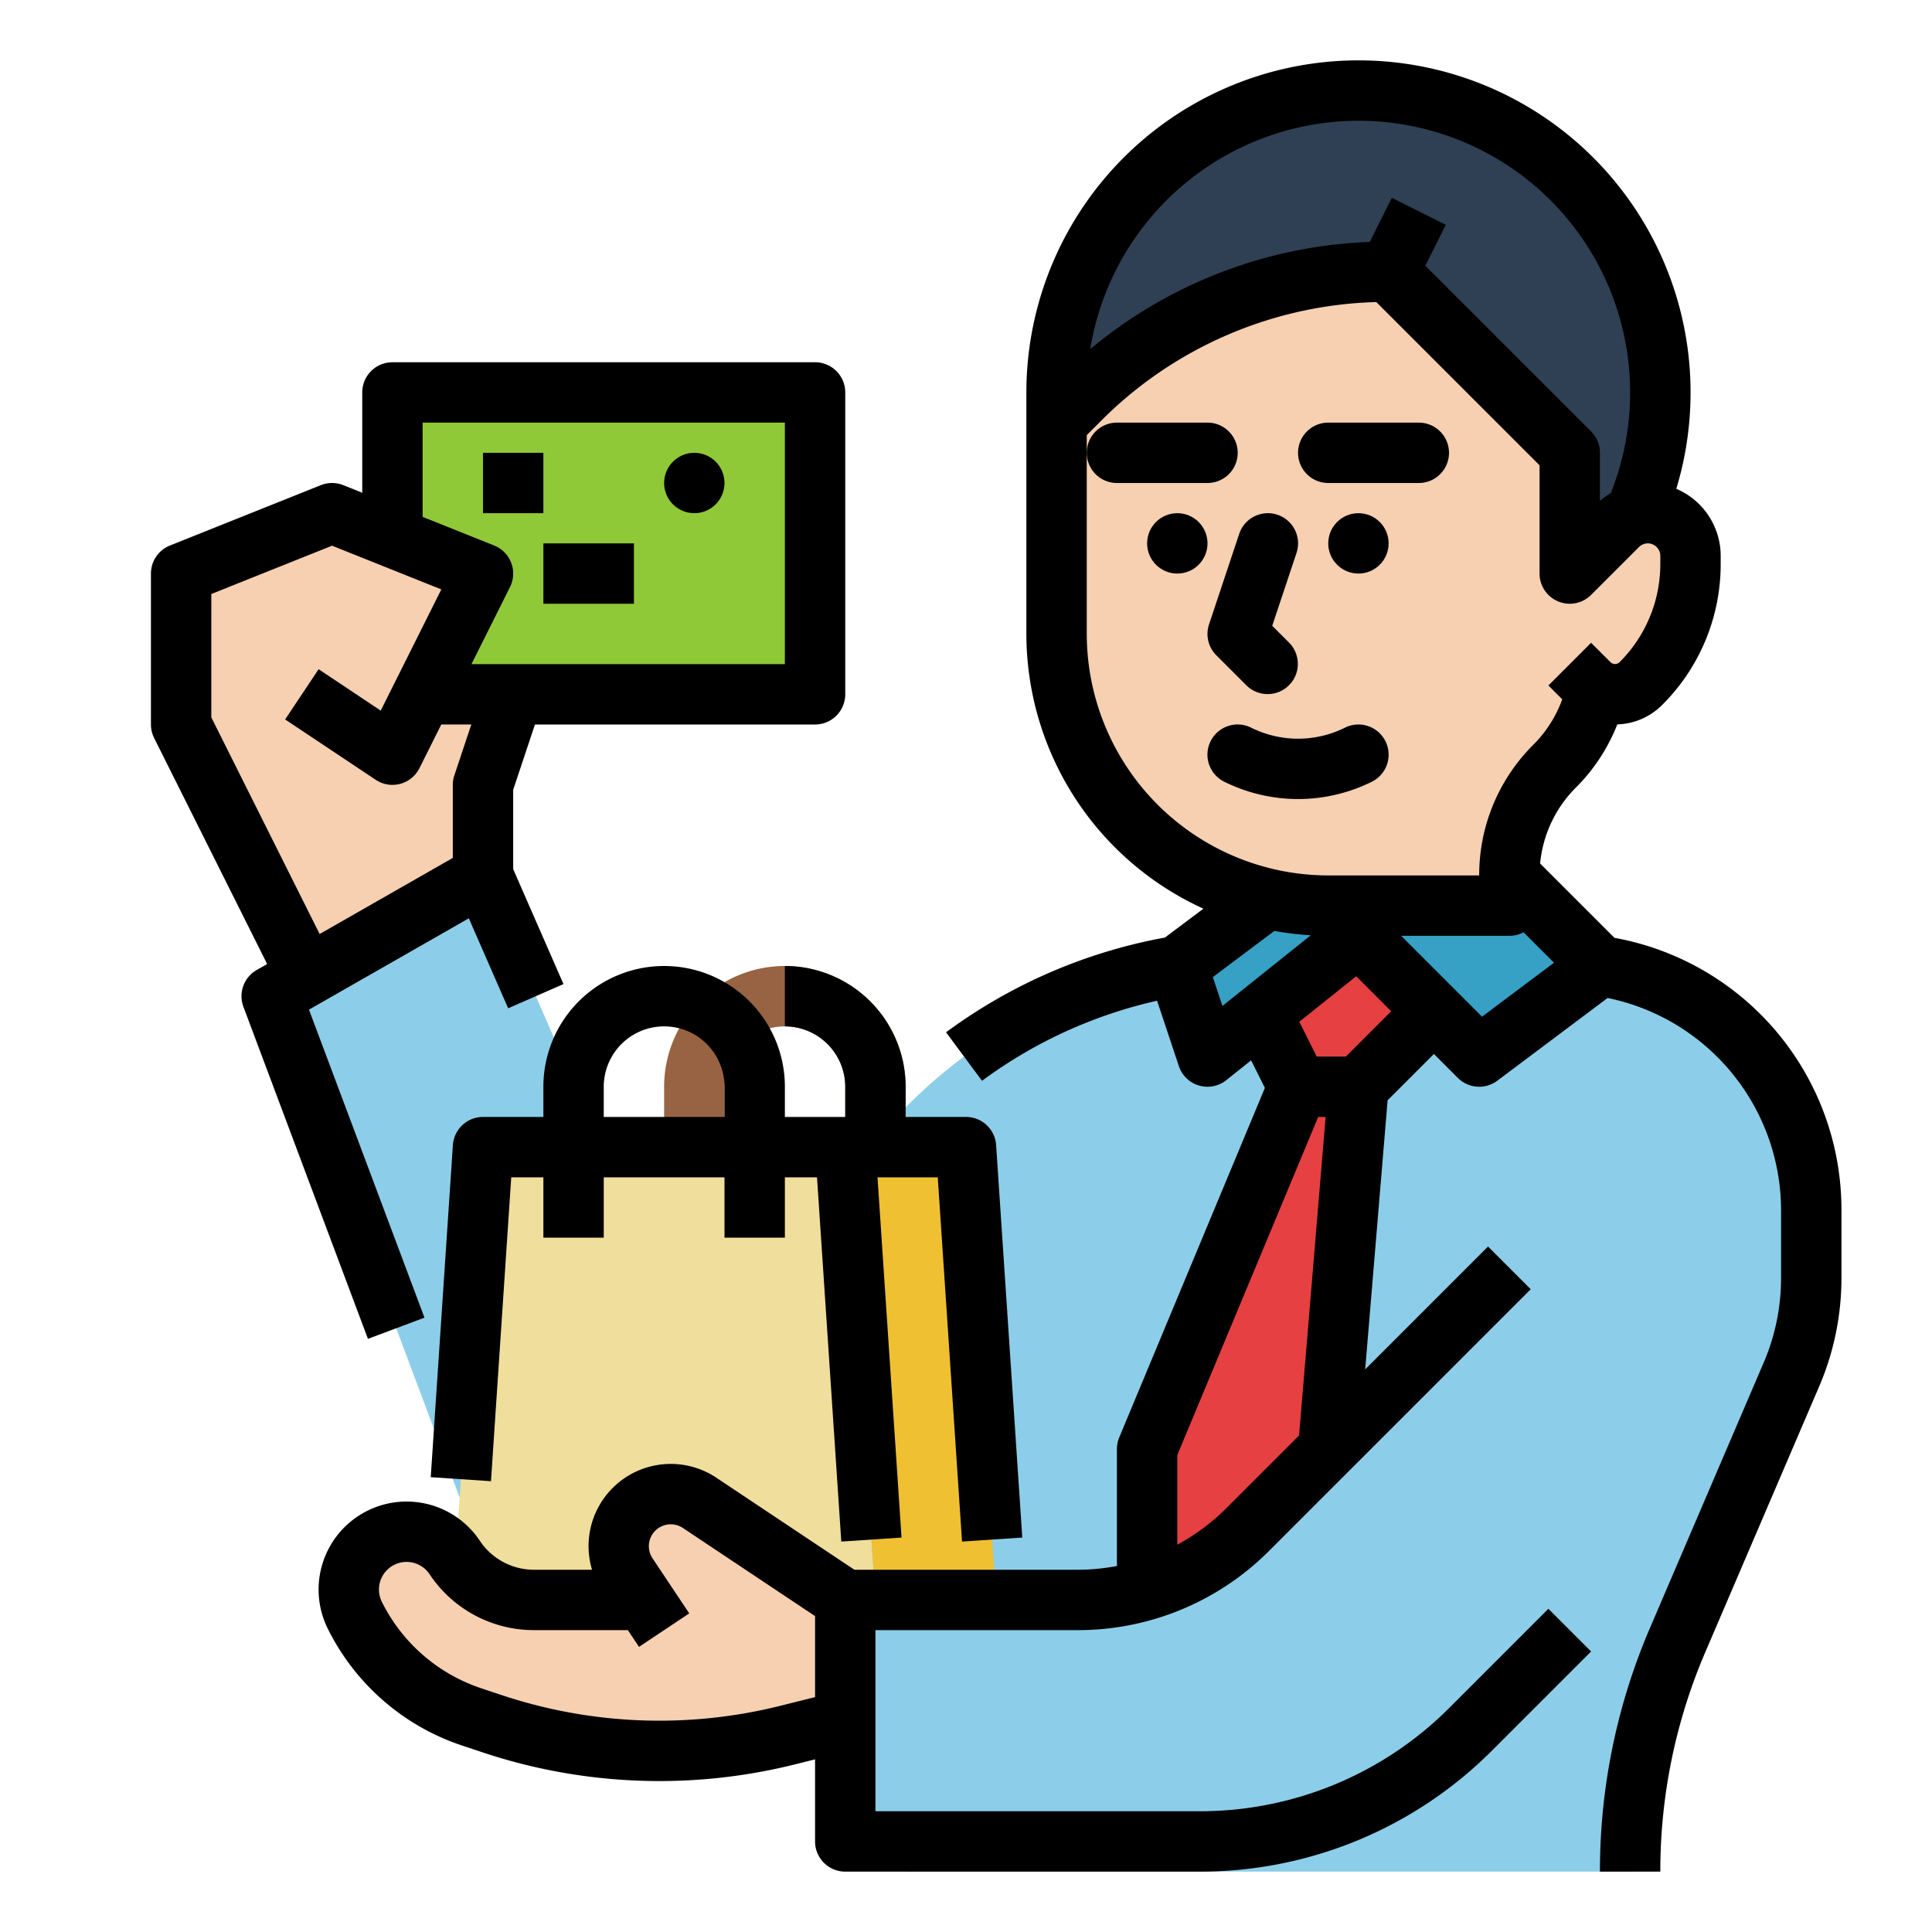 <svg height="512" viewBox="0 0 512 512" width="512" xmlns="http://www.w3.org/2000/svg"><g id="Fill_out_line" data-name="Fill out line"><path d="m144.47 158.59-16.47 49.41v57l-38.8 9.4-41.2-82.4v-40l40-16 54.91 21.96z" fill="#f6d0b1"/><path d="m104 104h112v80h-112z" fill="#90c937"/><path d="m88 136 40 16-24 48-24-16z" fill="#f6d0b1"/><path d="m480 320.57v18.04a65.224 65.224 0 0 1 -5.27 25.7l-30.12 70.28a155.829 155.829 0 0 0 -12.61 61.41h-191.67l-.08-16-.25-48-96 24-72-192 56-32 56 128 48.85-58.62a131.106 131.106 0 0 1 79.15-45.38h112a65.216 65.216 0 0 1 56 64.57z" fill="#8ccee9"/><path d="m344 232-32 24 8 24 40-32 32 32 32-24-24-24z" fill="#37a0c5"/><path d="m380 268-20 20h-16l-9.71-19.43 25.71-20.57z" fill="#e64042"/><path d="m360 288-1.14 16-3.89 54.4-1.74 24.37-1.23 17.23-48 40v-56l33.33-80 6.67-16z" fill="#e64042"/><path d="m400 336-69.255 69.255a64 64 0 0 1 -45.255 18.745h-61.49v64h93.75a102 102 0 0 0 72.125-29.875l30-30z" fill="#8ccee9"/><path d="m240 304h-16v-16a16 16 0 0 0 -32 0v16h-16v-16a32 32 0 0 1 64 0z" fill="#986342"/><path d="m224 304h-96l-8 120h112z" fill="#f0de9c"/><path d="m264 424h-32l-8-120h32z" fill="#f0c033"/><path d="m224 424v32l-15.26 3.82a142.252 142.252 0 0 1 -16.87 3.13 140.21 140.21 0 0 1 -61.45-6.14l-5.31-1.77a53.707 53.707 0 0 1 -31.06-26.94 15.32 15.32 0 0 1 26.45-15.35 25.26 25.26 0 0 0 21.02 11.25h29.15l-4.39-6.59a13.794 13.794 0 0 1 19.13-19.13z" fill="#f6d0b1"/><path d="m424 104v70.06a40.947 40.947 0 0 1 -12 28.97 40.977 40.977 0 0 0 -12 28.97v8h-48a72.006 72.006 0 0 1 -72-72v-64l80-56z" fill="#f6d0b1"/><path d="m416 161.12v-41.12l-48-48c-3.06 0-6.11.12-9.13.37a115.854 115.854 0 0 0 -72.81 33.57l-5.7 5.7q-.36-3.765-.36-7.64a80 80 0 1 1 136 57.12z" fill="#2f4054"/><path d="m336 184a7.975 7.975 0 0 1 -5.657-2.343l-8-8a7.999 7.999 0 0 1 -1.933-8.187l8-24a8 8 0 0 1 15.179 5.06l-6.437 19.31 4.504 4.504a8 8 0 0 1 -5.657 13.657z" fill="#f4c396"/><path d="m416 152 12.686-12.686a11.314 11.314 0 0 1 8-3.314 11.314 11.314 0 0 1 11.314 11.314v2.059a44.971 44.971 0 0 1 -13.172 31.799 9.657 9.657 0 0 1 -6.828 2.828 9.657 9.657 0 0 1 -6.828-2.828l-5.172-5.172-8-16z" fill="#f6d0b1"/><path d="m296 128h24a8 8 0 0 0 0-16h-24a8 8 0 0 0 0 16z"/><path d="m352 128h24a8 8 0 0 0 0-16h-24a8 8 0 0 0 0 16z"/><path d="m367.155 196.422a8 8 0 0 0 -10.733-3.578 27.914 27.914 0 0 1 -24.845 0 8 8 0 1 0 -7.155 14.311 43.986 43.986 0 0 0 39.155 0 7.999 7.999 0 0 0 3.578-10.733z"/><circle cx="360" cy="144" r="8"/><circle cx="312" cy="144" r="8"/><path d="m330.343 181.657a8 8 0 0 0 11.313-11.313l-4.504-4.504 6.437-19.31a8 8 0 0 0 -15.179-5.06l-8 24a7.999 7.999 0 0 0 1.933 8.187z"/><path d="m470.093 272.592a73.224 73.224 0 0 0 -42.249-24.061l-19.693-19.693a32.723 32.723 0 0 1 9.505-20.152 48.859 48.859 0 0 0 10.945-16.715 17.521 17.521 0 0 0 11.884-5.143 52.622 52.622 0 0 0 15.515-37.456v-2.059a19.342 19.342 0 0 0 -11.764-17.775 88.01 88.01 0 1 0 -172.236-25.539v64a80.092 80.092 0 0 0 46.919 72.811l-10.211 7.658a139.742 139.742 0 0 0 -57.992 25.104l9.528 12.854a123.726 123.726 0 0 1 46.391-21.222l5.775 17.326a8 8 0 0 0 12.587 3.717l6.558-5.247 3.651 7.302-38.592 92.62a8.001 8.001 0 0 0 -.615 3.077v31.011a56.584 56.584 0 0 1 -10.51.989h-59.068l-36.57-24.38a21.781 21.781 0 0 0 -32.955 24.38h-15.372a17.237 17.237 0 0 1 -14.37-7.69 23.32 23.32 0 0 0 -40.261 23.365 61.318 61.318 0 0 0 35.688 30.952l5.311 1.77a148.159 148.159 0 0 0 82.788 3.18l5.32-1.33v21.754a8 8 0 0 0 8 8h93.75a109.278 109.278 0 0 0 77.782-32.218l26.125-26.125-11.313-11.313-26.125 26.125a93.386 93.386 0 0 1 -66.468 27.532h-85.75v-48h53.49a71.527 71.527 0 0 0 50.912-21.088l69.255-69.255-11.313-11.313-32.557 32.557 5.943-71.316 12.271-12.271 6.343 6.343a7.999 7.999 0 0 0 10.457.743l29.234-21.926a57.525 57.525 0 0 1 45.966 56.094v18.044a56.899 56.899 0 0 1 -4.627 22.542l-30.121 70.282a162.987 162.987 0 0 0 -13.252 64.564h16a147.082 147.082 0 0 1 11.959-58.261l30.121-70.282a72.811 72.811 0 0 0 5.921-28.845v-18.044a73.233 73.233 0 0 0 -17.907-47.977zm-263.294 179.462a132.155 132.155 0 0 1 -73.848-2.836l-5.311-1.77a45.426 45.426 0 0 1 -26.437-22.929 7.32 7.32 0 0 1 12.638-7.334 33.204 33.204 0 0 0 27.683 14.815h24.861l2.958 4.438 13.312-8.875-9.724-14.587a5.8 5.8 0 0 1 8.044-8.043l35.024 23.349v21.472zm153.201-420.054a72.01 72.01 0 0 1 66.884 98.668 19.33 19.33 0 0 0 -2.884 2.082v-12.75a7.999 7.999 0 0 0 -2.343-5.657l-43.923-43.923 5.421-10.843-14.311-7.155-5.842 11.685a122.816 122.816 0 0 0 -74.075 28.405 72.108 72.108 0 0 1 71.073-60.512zm-72 136v-52.687l3.716-3.716a107.12 107.12 0 0 1 73.019-31.549l43.266 43.266v28.686a8 8 0 0 0 13.657 5.657l12.687-12.687a3.314 3.314 0 0 1 5.657 2.343v2.059a36.73 36.73 0 0 1 -10.828 26.142 1.715 1.715 0 0 1 -2.344 0l-5.171-5.171-11.313 11.313 3.667 3.667a32.893 32.893 0 0 1 -7.667 12.049 48.649 48.649 0 0 0 -14.343 34.627h-40a64.073 64.073 0 0 1 -64-64zm35.961 98.586-2.548-7.646 16.319-12.24a79.797 79.797 0 0 0 9.641 1.156zm1.127 133.012a56.207 56.207 0 0 1 -13.088 9.755v-23.753l37.334-89.6h1.972l-7.035 84.415zm31.598-119.598h-7.742l-4.611-9.222 15.073-12.058 9.28 9.28zm36.064-10.563-21.437-21.437h28.687a7.961 7.961 0 0 0 3.751-.935l8.07 8.07z"/><path d="m208 272a16.018 16.018 0 0 1 16 16v8h-16v-8a32 32 0 0 0 -64 0v8h-16a8 8 0 0 0 -7.982 7.468l-5.867 88 15.965 1.064 5.369-80.532h8.516v16h16v-16h32v16h16v-16h8.515l6.435 96.532 15.965-1.064-6.364-95.468h15.964l6.435 96.532 15.965-1.064-6.933-104a8 8 0 0 0 -7.982-7.468h-16v-8a32.036 32.036 0 0 0 -32-32zm-48 24v-8a16 16 0 0 1 32 0v8z"/><path d="m112.491 349.191-30.609-81.624 42.357-24.205 10.432 23.844 14.658-6.413-13.329-30.466v-21.029l5.766-17.298h74.234a8 8 0 0 0 8-8v-80a8 8 0 0 0 -8-8h-112a8 8 0 0 0 -8 8v26.584l-5.029-2.012a8.002 8.002 0 0 0 -5.942 0l-40 16a8 8 0 0 0 -5.029 7.428v40a7.996 7.996 0 0 0 .845 3.578l29.949 59.898-2.763 1.579a8 8 0 0 0 -3.521 9.755l33 88zm-.491-237.191h96v64h-83.056l10.211-20.422a7.999 7.999 0 0 0 -4.184-11.005l-18.971-7.589zm-56 78.111v-32.695l32-12.8 28.957 11.583-16.059 32.118-16.46-10.973-8.875 13.312 24 16a8 8 0 0 0 11.593-3.079l5.789-11.578h7.957l-4.49 13.47a7.999 7.999 0 0 0 -.411 2.53v19.357l-35.293 20.168z"/><path d="m128 120h16v16h-16z"/><path d="m144 144h24v16h-24z"/><circle cx="184" cy="128" r="8"/></g></svg>